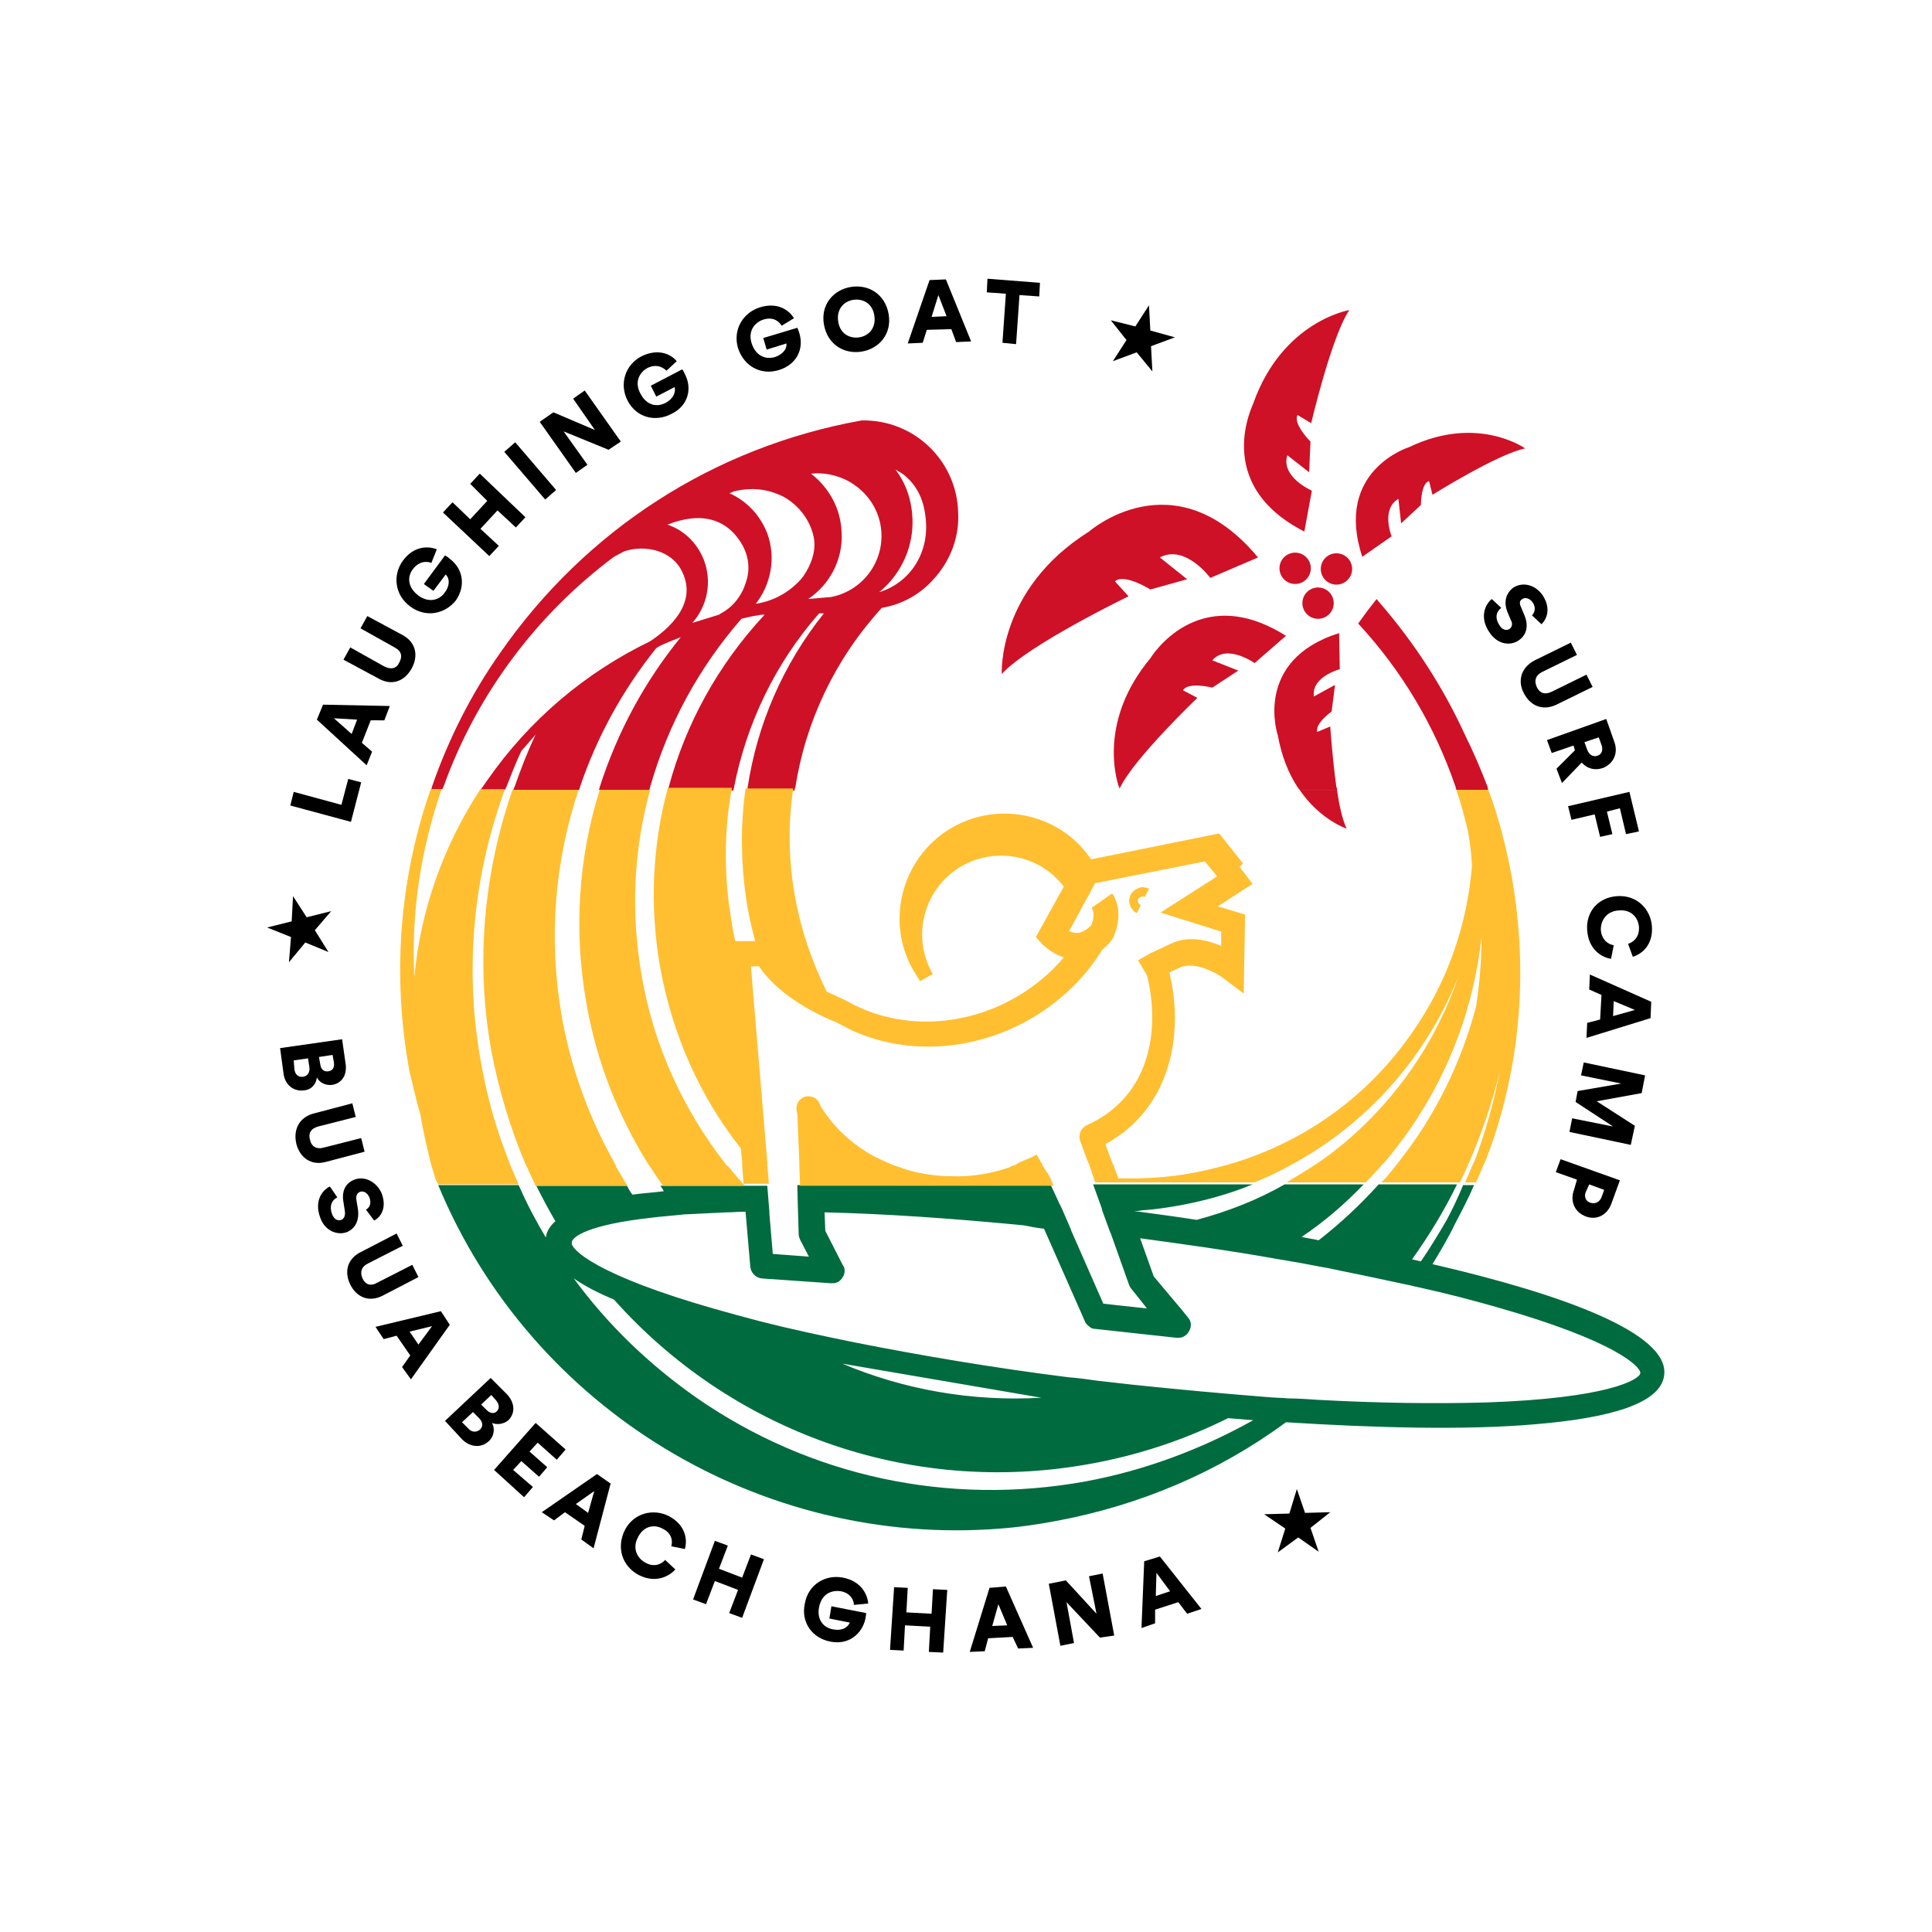 <?xml version="1.0" encoding="utf-8"?>
<!-- Generator: Adobe Illustrator 22.0.1, SVG Export Plug-In . SVG Version: 6.00 Build 0)  -->
<svg version="1.1" id="Layer_1" xmlns="http://www.w3.org/2000/svg" xmlns:xlink="http://www.w3.org/1999/xlink" x="0px" y="0px"
	 viewBox="0 0 283.5 283.5" style="enable-background:new 0 0 283.5 283.5;" xml:space="preserve">
<style type="text/css">
	.st0{display:none;fill:#A6A6A6;}
	.st1{fill:#FFBF31;}
	.st2{fill:#CE1126;}
	.st3{fill:#006B3F;}
</style>
<ellipse class="st0" cx="140.6" cy="142.6" rx="92.4" ry="92.2"/>
<g>
	<g>
		<path d="M50.7,156c0.3,1.8-0.6,3-2,3.2c-0.9,0.1-1.8-0.3-2.2-1.1c-0.1,0.9-0.7,1.8-1.9,1.9c-1.5,0.2-2.8-0.8-3-2.5l-0.5-3.7
			l9.1-1.3L50.7,156z M43.2,156.9c0.1,0.8,0.6,1.2,1.3,1.1c0.6-0.1,1-0.6,0.9-1.4l-0.2-1.3l-2.1,0.3L43.2,156.9z M47,156.2
			c0.1,0.7,0.5,1.1,1.2,1c0.6-0.1,0.9-0.5,0.8-1.3l-0.2-1.1l-2,0.3L47,156.2z"/>
		<path d="M46,163.4l5.7-1.5l0.5,2l-5.5,1.4c-1.1,0.3-1.5,1-1.2,2c0.2,0.9,0.9,1.4,2,1.1L53,167l0.5,2l-5.7,1.5
			c-2.2,0.6-3.8-0.7-4.3-2.6C43,165.9,43.8,164,46,163.4z"/>
		<path d="M53.7,177.5c0.4-0.2,0.9-0.8,0.5-1.8c-0.3-0.7-0.9-1-1.4-0.8c-0.4,0.2-0.6,0.5-0.5,1.2l0.2,1.2c0.3,1.8-0.4,3-1.6,3.5
			c-1.3,0.5-3.2-0.1-3.9-2.1c-0.9-2.4,0.2-4,1.4-4.6l1.1,1.6c-0.8,0.4-1.2,1.2-0.8,2.4c0.3,0.8,0.8,1.1,1.4,0.9
			c0.4-0.2,0.6-0.6,0.5-1.3l-0.2-1.3c-0.3-1.6,0.3-2.8,1.6-3.3c1.6-0.6,3.3,0.4,4,2c0.8,2.1-0.1,3.5-1.1,4L53.7,177.5z"/>
		<path d="M53,183.7l5.2-2.7l0.9,1.8l-5.1,2.6c-1,0.5-1.2,1.3-0.8,2.2s1.2,1.2,2.2,0.6l5.1-2.6l0.9,1.8l-5.2,2.7
			c-2.1,1.1-3.9,0.2-4.8-1.6S50.9,184.7,53,183.7z"/>
		<path d="M60.2,198.9l-2-2.9l-1.9,0.5l-1.2-1.8l9.6-2.3l1.3,2l-5.7,8l-1.3-1.8L60.2,198.9z M60.1,195.4l1.3,1.9l2-2.7L60.1,195.4z"
			/>
		<path d="M74.4,204.6c1.2,1.3,1.2,2.8,0.2,3.8c-0.7,0.6-1.7,0.7-2.4,0.4c0.4,0.7,0.4,1.9-0.5,2.7c-1.1,1-2.7,0.9-3.9-0.3l-2.5-2.7
			l6.7-6.3L74.4,204.6z M68.7,209.6c0.5,0.6,1.2,0.6,1.7,0.2c0.5-0.4,0.5-1.1-0.1-1.7l-0.9-0.9l-1.6,1.5L68.7,209.6z M71.4,206.9
			c0.5,0.5,1.1,0.6,1.5,0.2c0.4-0.4,0.4-1-0.1-1.6l-0.7-0.8l-1.5,1.4L71.4,206.9z"/>
		<path d="M72.5,215.7l6.1-6.9l4.4,3.9l-1.3,1.5l-2.8-2.5l-1.2,1.3l2.6,2.3l-1.2,1.4l-2.6-2.3l-1.2,1.3l2.9,2.5l-1.3,1.5L72.5,215.7
			z"/>
		<path d="M85.8,223.9l-2.9-2l-1.6,1.2l-1.8-1.2l8.1-5.6l2,1.4l-2.5,9.5l-1.8-1.3L85.8,223.9z M84.5,220.7l1.8,1.3l0.9-3.2
			L84.5,220.7z"/>
		<path d="M91.7,224.5c1.3-2.5,4.2-3.2,6.5-2c2.4,1.3,2.7,3.4,2.3,4.8l-2-0.4c0.2-0.6,0.2-1.9-1.3-2.6c-1.1-0.6-2.7-0.5-3.6,1.3
			c-0.8,1.5-0.2,3,1.1,3.7c1.4,0.8,2.5,0.1,2.9-0.4l1.5,1.4c-0.9,1-2.9,2.1-5.4,0.8C91.3,229.8,90.4,227.1,91.7,224.5z"/>
		<path d="M107,236.7l1.3-3.4l-3.4-1.3l-1.3,3.4l-1.9-0.7l3.2-8.6l1.9,0.7l-1.3,3.4l3.4,1.3l1.3-3.4l1.9,0.7l-3.2,8.6L107,236.7z"/>
		<path d="M118.1,235.3c0.5-2.8,3-4.3,5.6-3.8c2.6,0.5,3.6,2.4,3.7,3.8l-2.1,0.2c0-0.6-0.4-1.7-1.9-2c-1.3-0.2-2.8,0.3-3.2,2.3
			c-0.4,1.9,0.7,3.1,2.1,3.3c1,0.2,2-0.1,2.4-1l-3-0.6l0.3-1.8l5.1,1c0,0.3-0.1,0.6-0.1,0.8c-0.5,2.3-2.5,3.9-5.1,3.4
			C119.2,240.4,117.5,238.1,118.1,235.3z"/>
		<path d="M136.3,242.4l0.2-3.7l-3.7-0.2l-0.2,3.7l-2-0.1l0.6-9.2l2,0.1l-0.2,3.6l3.7,0.2l0.2-3.6l2.1,0.1l-0.6,9.2L136.3,242.4z"/>
		<path d="M148.6,240.2l-3.6,0.2l-0.5,1.9l-2.2,0.1l2.9-9.4l2.4-0.2l4,9l-2.2,0.1L148.6,240.2z M145.6,238.6l2.2-0.1l-1.3-3.1
			L145.6,238.6z"/>
		<path d="M161.4,240.3l-4.9-5.2l1.1,6l-2,0.4l-1.7-9.1l2.5-0.5l4.5,4.9l-1.1-5.5l2-0.4l1.7,9.1L161.4,240.3z"/>
		<path d="M172.9,235.1l-3.4,1.1l0,2l-2,0.7l0.4-9.8l2.3-0.7l6.1,7.7l-2.1,0.7L172.9,235.1z M169.6,234.2l2.1-0.7l-2-2.7
			L169.6,234.2z"/>
	</g>
	<g>
		<path class="st1" d="M109.1,174L109.1,174L109.1,174C109.1,174,109.1,174,109.1,174z"/>
		<path class="st2" d="M164.3,115.7c0-0.1,0.1-0.1,0.1-0.2h-0.2C164.2,115.6,164.3,115.7,164.3,115.7z"/>
		<g>
			<path class="st2" d="M191.4,78l1.1-6c0,0-4.6-2-3.6-5.2l3.2,2.5l0.2-4.5c0,0-2.6-2.6-1.9-3.9l2,1.2c0,0,3-12.8,5.6-16.6
				c0,0-9.8,1.6-14.1,13.7C184,59.2,177.7,71,191.4,78z"/>
			<path class="st2" d="M184.1,97.3l4.6-4c-13-8.2-19.9,3.3-19.9,3.3c-7.5,9-5.1,17.5-4.6,18.9h0.2c2.1-4.3,11.3-13.1,11.3-13.1
				l-2.1-1.1c0.7-1.3,4.3-0.4,4.3-0.4l3.8-2.5l-3.8-1.5C180,94.4,184.1,97.3,184.1,97.3z"/>
			<path class="st2" d="M163.6,85.3c1.4-1.2,5.2,1.2,5.2,1.2l5.4-1.5l-4-3.2c3.7-2,7.4,3,7.4,3l7-3C172.3,67,159.8,78,159.8,78
				C146.3,86.5,147,98.9,147,98.9c3.9-4.3,18.6-11.4,18.6-11.4L163.6,85.3z"/>
			<path class="st2" d="M204.2,78.7c0,0-1.6-4,1-5.5l0.4,3.6l2.9-2.7c0,0,0-3.2,1.2-3.5l0.5,2c0,0,9.6-6,13.6-6.8c0,0-7-5-17-0.2
				c0,0-11.1,3.4-6.9,16.1L204.2,78.7z"/>
			<path class="st2" d="M196.6,98.2l-0.1-5.3c-12.7,4-9,15-9,15c0.6,3.2,1.6,5.6,2.9,7.6c0.1,0.1,0.2,0.3,0.3,0.4h5.5
				c0-0.1,0-0.3-0.1-0.4c-0.6-4.3-0.9-8.9-0.9-8.9l-1.9,0.8c-0.4-1.2,2.1-3,2.1-3l0.5-3.9l-3.1,1.7
				C192.4,99.3,196.6,98.2,196.6,98.2z"/>
			
				<ellipse transform="matrix(0.84 -0.542 0.542 0.84 -13.956 119.689)" class="st2" cx="196.2" cy="83.5" rx="2.3" ry="2.3"/>
			
				<ellipse transform="matrix(0.84 -0.542 0.542 0.84 -14.837 116.37)" class="st2" cx="190.1" cy="83.4" rx="2.3" ry="2.3"/>
			
				<ellipse transform="matrix(0.84 -0.542 0.542 0.84 -17.097 119.042)" class="st2" cx="193.5" cy="88.5" rx="2.3" ry="2.3"/>
			<path class="st2" d="M215,107.9c-3.2-7-7.4-13.5-12.5-19.4l-0.5-0.6l-1.4,1.8l0,0l-1.3,1.8c6.3,6.8,11.2,14.9,14.3,24
				c0,0.1,0.1,0.3,0.1,0.4h4.7c-0.1-0.1-0.1-0.3-0.1-0.4C217.3,112.9,216.2,110.3,215,107.9z"/>
			<path class="st2" d="M126.4,61.7L126.4,61.7L126.4,61.7c-21.7,3.9-40.5,16.1-53,34.1c-4.3,6.1-7.6,12.7-10,19.6
				c0,0.1-0.1,0.3-0.1,0.4h1.6c0.1-0.1,0.1-0.3,0.2-0.4c4.8-13.4,13.6-25.2,25-33.7l1.5-0.8c3-1,7-0.2,8.5,3c2.3,4.7-2,8.4-4.7,10.2
				c-9.5,4.6-17.7,11.5-23.9,20.4c-0.2,0.3-0.5,0.7-0.7,1c-0.1,0.1-0.2,0.3-0.3,0.4h3.6c0.1-0.1,0.1-0.3,0.2-0.4
				c0.7-1.8,1.4-3.6,2.2-5.3c0.7-0.8,1.4-1.6,2.1-2.4c-1.2,2.5-2.2,5.1-3.1,7.7c-0.1,0.1-0.1,0.3-0.2,0.4H85c0-0.1,0.1-0.3,0.1-0.4
				c2.5-7.4,6.3-14.3,11.2-20.4l0.5-0.3c1-0.5,2.1-0.9,3.1-1.3c-5.3,6.5-9.3,13.9-11.9,22c0,0.1-0.1,0.3-0.1,0.4h7.4
				c0-0.1,0.1-0.3,0.1-0.4c2.6-9.2,7.2-17.6,13.4-24.7c0.8-0.2,1.6-0.4,2.4-0.5c0.3-0.1,0.7-0.1,1-0.1c-6.8,7.3-11.6,16-14.1,25.4
				c0,0.1-0.1,0.3-0.1,0.4h9.6c0-0.1,0.1-0.3,0.1-0.4c1.8-9.3,6-18.2,12.5-25.6l0.7,0c-6,7.5-9.8,16.3-11.2,25.6
				c0,0.1-0.1,0.3-0.1,0.4h7c0-0.1,0-0.3,0.1-0.4c1.5-9.7,5.8-18.8,12.6-26.3l0.1-0.1c2.9-0.5,5.5-1.9,7.5-4.1
				c2.5-2.7,3.9-6.2,3.7-9.9C140.4,67.5,134,61.5,126.4,61.7z M109.4,85.6c-0.6,1.9-1.9,3.5-3.6,4.4l-0.3,0.2v0
				c-1.3,0.4-2.6,0.8-3.9,1.2c2.2-2.5,2.9-6,1.7-9.2c-0.9-2.3-2.6-4.1-4.8-5c-0.2-0.1-0.4-0.2-0.6-0.2c5-2,8.9-0.9,11.1,3.1
				C109.9,81.8,110.1,83.7,109.4,85.6z M110.9,88.6c2.2-2.8,3-6.7,1.7-10.3c-1-2.6-2.9-4.7-5.5-5.9c0,0-0.1,0-0.1,0
				c0.2-0.1,0.5-0.2,0.7-0.3c3.3-0.8,5.7,0,7.3,0.8c2.3,1.3,3.9,3.5,4.4,5.9c0.4,1.9-0.3,4.1-1.7,6C116,86.8,113.6,88.2,110.9,88.6z
				 M122,87.6l-3.4,0.3c3.1-2.1,5.1-5.7,4.9-9.7c-0.1-3.6-1.9-6.7-4.5-8.7c1.9-0.2,3.8,0.2,5.5,1.1c2.5,1.4,4.2,3.7,4.7,6.4
				C130.1,81.9,126.9,86.6,122,87.6z M129,86.9c0.5-0.4,0.9-0.8,1.3-1.2c2.4-2.6,3.7-5.9,3.6-9.5c-0.1-2.7-0.9-5.2-2.5-7.3
				c0.3,0.2,0.7,0.4,1,0.6c1.9,1.4,3.1,3.5,3.4,6.3C136.5,81,133.6,85.5,129,86.9z"/>
		</g>
		<path class="st3" d="M146.8,224.3c2.7-0.2,5.4-0.6,8.1-1.1c12.4-2.3,23.9-7.2,33.8-14.5c12.8,0.8,26.1,1.2,36.5,0.3
			c10.9-0.9,18.5-3,19-7.2c0.8-6.2-15-11.9-34-16.3c0,0,0,0,0,0c1.1-1.8,2.4-4,3.3-5.9c1-1.9,2-3.8,2.8-5.7h-1.6
			c-0.7,1.7-1.5,3.4-2.4,5.1c-1.1,1.9-2.5,4.2-3.8,6.1c0,0,0,0,0,0v0c-0.4-0.1-0.8-0.2-1.3-0.3v0c2.5-3.5,4.7-7.1,6.6-11h-11.5
			c-2.7,3-5.6,5.7-8.8,8.2c-0.8-0.2-1.7-0.3-2.5-0.5v0c3.3-2.2,6.3-4.8,9.1-7.7h-11.6c-4,2.3-8.4,4-12.9,5.2
			c-3.2-0.5-6.3-0.9-9.2-1.3c0.4,0,0.8,0,1.2-0.1c1.8-0.1,3.6-0.4,5.4-0.7c3.8-0.7,7.4-1.7,10.8-3.1h-23.4l1.2,3.3l0.2,0.7l1.1,3
			l0.1,0.2l2.7,7.6c0.1,0.2,0.2,0.4,0.3,0.5l1.6,2l0.7,0.9l-3.7-0.4l-2.7-0.3l-4.7-10.7l-0.1-0.3l-1.3-3l-0.4-0.8v0l-1.2-2.6h-37.2
			l0,0.2l0.1,3.7v0l0,0c0,0,0,0,0,0c0,0,0,0,0,0l0.1,3.3c0,0.3,0.1,0.5,0.2,0.8l0,0c0,0,0,0,0,0l1.3,2.5l-5.3-0.4l-0.5-5.9v0l0-0.3
			l-0.3-3.7l0-0.1h-3.7l0,0.1c0,0,0,0,0-0.1h-12c0.2,0.3,0.4,0.5,0.5,0.8c-1.6,0.2-3.2,0.3-4.6,0.5c-0.3-0.4-0.6-0.9-0.8-1.3H78.7
			c0.9,1.8,1.8,3.5,2.8,5.2v0c-0.8,0.7-1.3,1.5-1.4,2.4c-1.5-2.5-2.8-5-4-7.7H64.3C78,206.9,111.7,227.1,146.8,224.3z M159.2,217.4
			c-20,3.6-40.3-0.7-57-12.3c-7-4.9-13.1-10.8-18-17.5c1.6,1.1,3.5,2.1,5.9,3.1v0l0,0c16.9,19,43,29,69.9,24.1
			c7.2-1.3,14-3.6,20.2-6.7c1.2,0.1,2.5,0.2,3.7,0.3C176.2,212.7,167.9,215.8,159.2,217.4z M123.6,200.1l29.2,5
			C142.6,205.7,132.6,203.9,123.6,200.1z M95.5,178.7c1.5-0.2,3.1-0.3,4.9-0.5c1.9-0.1,3.9-0.2,6.2-0.3c0.9,0,1.9-0.1,2.8-0.1
			l0.7,8.1c0.1,0.9,0.8,1.6,1.7,1.7l10.1,0.7c0.1,0,0.2,0,0.3,0c0.6,0,1.1-0.3,1.4-0.8c0.3-0.4,0.4-0.9,0.3-1.4c0,0,0,0,0,0
			c0-0.1-0.1-0.3-0.2-0.4l-2.4-4.7l-0.2-0.4l-0.1-2.7c8.9,0.2,18.8,0.9,29.2,1.9l0,0c1,0.2,2,0.4,3,0.5l5.3,12l0.7,1.6
			c0.1,0.3,0.4,0.6,0.7,0.8c0.2,0.2,0.5,0.3,0.8,0.3l11.9,1.3c0.1,0,0.2,0,0.4,0c0.6,0,1.2-0.4,1.5-1c0.4-0.7,0.3-1.5-0.2-2l-0.8-1
			l-1.6-1.9l-2.6-3.1l-2-5.6c6.6,0.9,13.1,1.8,19.3,2.9c1,0.2,1.9,0.3,2.9,0.5c1.9,0.3,3.7,0.7,5.5,1c0.5,0.1,0.9,0.2,1.4,0.3
			c3,0.6,5.8,1.2,8.6,1.8c0.5,0.1,0.9,0.2,1.4,0.3v0c0.6,0.1,1.2,0.3,1.8,0.4c4.1,0.9,7.9,1.9,11.4,2.9c17.6,5,21.2,8.8,21.1,9.7
			c-0.1,0.9-4.6,3.7-22.8,4.3c-7.3,0.2-15.6,0.1-24.7-0.4c-1.4-0.1-2.8-0.2-4.2-0.2c-1-0.1-2.1-0.1-3.1-0.2
			c-6.3-0.5-12.9-1.1-19.6-1.8c-1.8-0.2-3.5-0.4-5.3-0.6c-1.4-0.2-2.8-0.4-4.2-0.5c-11.1-1.4-21.7-3.2-31.3-5.1
			c-4.9-1-9.6-2-13.9-3.1c-2.3-0.6-4.5-1.2-6.6-1.8c-17.6-5-21.2-8.8-21.1-9.7C83.8,181.5,86.4,179.7,95.5,178.7z"/>
		<g>
			<path class="st1" d="M90.2,170.7c-3.6-6.4-6.3-13.5-7.7-21.2c-2.1-11.7-1.1-23.1,2.4-33.6h-9.7c-4.1,11.9-5.5,25-3.1,38.3
				c1.1,5.8,2.8,11.4,5,16.6c0.1,0.1,0.1,0.3,0.2,0.4c0.4,0.9,0.9,1.9,1.3,2.8h13.5c-0.6-0.9-1.1-1.8-1.7-2.8
				C90.4,171,90.3,170.9,90.2,170.7z"/>
			<path class="st1" d="M74.8,170.7c-1.9-4.7-3.3-9.6-4.2-14.7c-2.5-13.6-1.2-27.4,3.5-40.2h-3.6c-5.5,8.4-8.8,17.8-9.7,27.6
				c-0.5-9.6,1-18.9,4-27.6h-1.6c-4.6,13.2-5.7,27.4-3.1,41.5c0.1,0.2,0.6,2.8,1.6,6.3c0.5,3,1.1,5.4,1.5,7c0,0.2,0.1,0.3,0.1,0.4
				c0.3,1,0.5,1.6,0.5,1.7c0.1,0.4,0.3,0.7,0.5,1.1h11.8c-0.4-0.9-0.8-1.9-1.2-2.8C74.9,171,74.8,170.9,74.8,170.7z"/>
			<path class="st1" d="M106.4,170.7c-6-7.7-10.4-17-12.2-27.3c-1.7-9.5-1.2-18.8,1.2-27.5h-7.4c-3.1,9.9-3.9,20.7-1.9,31.6
				c1.5,8.5,4.7,16.4,9,23.3c0.1,0.1,0.2,0.3,0.3,0.4c0.6,0.9,1.2,1.9,1.9,2.8h12c-0.8-0.9-1.6-1.8-2.4-2.8
				C106.6,171,106.5,170.9,106.4,170.7z"/>
			<path class="st1" d="M167.5,131.6c0.2-0.1,0.4,0,0.5,0l0.6-1.2c-0.5-0.2-1-0.3-1.5-0.1c-0.5,0.2-0.9,0.5-1.2,1
				c-0.2,0.5-0.3,1-0.1,1.5c0.2,0.5,0.5,0.9,1,1.2l0.6-1.2c-0.2-0.1-0.3-0.2-0.4-0.4c-0.1-0.2,0-0.4,0-0.5
				C167.2,131.8,167.3,131.6,167.5,131.6z"/>
			<path class="st2" d="M197.6,121.6c-0.6-1.3-1.1-3.4-1.4-5.7h-5.5C193.7,120.3,197.6,121.6,197.6,121.6z"/>
			<path class="st1" d="M153.1,171.2l-0.1-0.2l0,0l-0.1-0.2l-0.8-1.4c-0.4,0.3-0.9,0.5-1.4,0.7c-0.2,0.1-0.5,0.2-0.7,0.3
				c-0.3,0.1-0.5,0.2-0.8,0.4c0,0-0.1,0-0.1,0.1c-0.3,0.1-0.7,0.2-1,0.4c-2.6,0.9-5.5,1.4-8.3,1.3c-1.8,0-3.6-0.2-5.4-0.6
				c-0.8-0.2-1.6-0.4-2.3-0.7c-0.4-0.1-0.8-0.3-1.2-0.4c-0.9-0.4-1.8-0.8-2.6-1.2c-3.3-1.8-6-4.3-7.9-7.4c0,0,0,0,0-0.1
				c-0.1-0.2-0.2-0.4-0.3-0.6l-0.1-0.1c-0.1-0.1-0.2-0.2-0.3-0.3c-0.6-0.4-1.5-0.5-2.1,0c-0.7,0.5-0.9,1.4-0.6,2.2l0.3,7.4l0,0.4
				l0.1,2.8h37.2l-0.6-1.4L153.1,171.2z"/>
			<path class="st1" d="M221.8,128.5c-0.8-4.3-1.9-8.6-3.4-12.6h-4.7c0.7,2,1.2,4,1.7,6c0.3,1.7,0.5,3.4,0.6,5.1
				c-0.7,8.7-3.6,17.1-8.7,24.4c-6.4,9.3-15.5,15.9-26.1,19.2c-0.5,0.1-0.9,0.3-1.4,0.4c-1.5,0.4-3.1,0.8-4.7,1.1
				c-3.7,0.7-7.3,0.9-11,0.8l-0.7-1.9l-0.2-0.4l-1-2.7c9.5-5.2,11.6-15.9,9.4-25.2l1.7-0.8c2.2-0.8,5.3,0.9,6.3,1.7l2.9,2.2
				l0.2-11.6l-4-1.2l5.1-3.3l-1.9-2.5l0.5-0.5l-3.5-4.4l-18.8,3.8c-4.7-7-14.3-8.8-21.3-4.1c-3.4,2.3-5.7,5.8-6.5,9.8
				s0,8.1,2.3,11.5l0.3,0.5c0,0.1,0.1,0.2,0.1,0.2l1.9-1.1l-0.1-0.1c-3.1-5.5-1.2-12.5,4.3-15.7c5.1-2.9,11.5-1.6,15,3l-4.1,7.4
				l0.9,1c0.2,0.2,1.4,1.4,3.2,2c-7.9,9.3-21.6,12.3-32,6.3c-0.1,0-0.2-0.1-0.2-0.1c-0.6-0.3-1.6-0.7-2.6-1.2
				c-2.1-4.3-3.7-8.8-4.6-13.7c-1-5.4-1.1-10.8-0.3-16.1h-7c-0.8,5.7-0.7,11.6,0.3,17.5c0.3,1.7,0.7,3.3,1.1,4.9l-2.9,0
				c-0.2-0.8-0.4-1.7-0.5-2.6c-1.2-6.7-1.2-13.4,0-19.9H98c-2.3,8.5-2.7,17.6-1.1,26.5c1.8,9.8,5.8,18.8,11.8,26.4l0,0l0.2,2l0,0.4
				l0.2,2.8h3.7l0-0.4v0l-0.2-2.3l0-0.4l-2.1-25l0,0l-0.3-3.8l1.2,0c0.5,0.8,1.1,1.5,1.8,2.2l0,0c3.3,3.4,8.4,5.6,9.5,6
				c0.8,0.4,1.5,0.8,2.3,1.2c11.7,5.3,26.2,1.5,34.6-8.8c0.8-1,1.5-2,2.2-3.1c0.4-0.3,0.8-0.7,1.2-1.2l0.3-0.4
				c0.2-0.4,1.8-3.8-0.1-6.6l-3,2.1c0.5,0.8,0.2,2-0.1,2.6c-0.7,0.7-1.4,1.1-2.1,1.1c-0.4,0-0.8-0.1-1.1-0.3l3.8-7l16.1-3.2l1.8,2.2
				l-8.3,5.3l8.9,2.8l0,2.1c-1.9-0.8-4.5-1.5-7-0.5l-3.2,1.5l-0.1,0c0,0-0.1,0-0.1,0.1l-1.8,1l1.3,2.2c0,0.1,0.1,0.2,0.1,0.4
				c1.8,7.7,0.4,17.4-8.9,21.6c-0.9,0.4-1.3,1.4-1,2.3l1.1,3l0.2,0.4l0.5,1.5v0l0.4,1.2h23.4c2-0.8,4-1.8,5.8-2.8
				c0.2-0.1,0.5-0.3,0.7-0.4c10.7-6.1,18.9-15.7,23.4-27c-1.6,4.7-3.9,9.3-6.8,13.5c-3.7,5.3-8.2,9.9-13.3,13.5
				c-0.2,0.1-0.4,0.3-0.6,0.4c-1.5,1-3,1.9-4.5,2.8h11.6c0.9-0.9,1.7-1.8,2.6-2.8c0.1-0.1,0.3-0.3,0.4-0.4c1.2-1.5,2.4-3,3.5-4.6
				c5.9-8.5,9.4-18.2,10.5-28.2c0,3.5-0.3,6.9-0.8,10.2c-2.2,8.3-6,16-11.2,22.6c-0.1,0.1-0.2,0.3-0.3,0.4c-0.8,1-1.5,1.9-2.4,2.8
				h11.5c0.5-0.9,0.9-1.8,1.3-2.8c0.1-0.1,0.1-0.3,0.2-0.4c1.8-4.2,3.3-8.6,4.4-13.1c-0.9,4.5-2.1,8.9-3.7,13.1
				c-0.1,0.1-0.1,0.3-0.2,0.4c-0.4,0.9-0.8,1.9-1.2,2.8h1.6c0.4-0.9,0.8-1.9,1.2-2.8c0.1-0.1,0.1-0.3,0.2-0.4
				C223,157.4,224.4,142.9,221.8,128.5z"/>
		</g>
	</g>
	<g>
		<path d="M51.5,120.6l-8.9-2.4l0.5-2l7,1.9l1-3.8l1.9,0.5L51.5,120.6z"/>
		<path d="M54.4,105.7l-1.3,3.3l1.5,1.3l-0.8,2l-7.3-6.7l0.9-2.2l9.8,0.2l-0.8,2.1L54.4,105.7z M51.6,107.7l0.8-2.1l-3.4-0.2
			L51.6,107.7z"/>
		<path d="M55.6,99.6l-5.2-2.8l1-1.8l5,2.8c1,0.5,1.8,0.3,2.2-0.6c0.5-0.9,0.3-1.7-0.7-2.2l-5-2.8l1-1.8l5.2,2.8
			c2,1.1,2.3,3.1,1.3,4.9S57.6,100.7,55.6,99.6z"/>
		<path d="M60.2,89c-2.3-1.7-2.6-4.6-1.1-6.7c1.6-2.2,3.7-2.2,5-1.7l-0.8,2c-0.5-0.2-1.7-0.4-2.7,0.9c-0.8,1-0.9,2.6,0.8,3.9
			c1.5,1.1,3.1,0.7,3.9-0.5c0.6-0.8,0.8-1.9,0.1-2.6l-1.8,2.4l-1.4-1l3.1-4.2c0.2,0.1,0.5,0.3,0.7,0.5c1.9,1.4,2.4,3.9,0.9,6.1
			C65.3,90.1,62.5,90.7,60.2,89z"/>
		<path d="M75.7,77.4L73,74.9l-2.5,2.7l2.7,2.5l-1.4,1.5L65,75.2l1.4-1.5l2.6,2.5l2.5-2.7L69,71l1.4-1.5l6.7,6.4L75.7,77.4z"/>
		<path d="M80,73.3l-6-7l1.6-1.4l6,7L80,73.3z"/>
		<path d="M89.3,66l-6.6-2.7l3.5,4.9l-1.7,1.2l-5.3-7.5l2-1.4l6.1,2.6l-3.2-4.6l1.7-1.2l5.3,7.5L89.3,66z"/>
		<path d="M92.1,58.8c-1.3-2.5-0.3-5.3,2-6.5c2.4-1.2,4.3-0.4,5.2,0.7l-1.5,1.4c-0.4-0.4-1.4-1.1-2.8-0.4c-1.1,0.6-2,2-1,3.8
			c0.9,1.7,2.4,2,3.7,1.3c0.9-0.5,1.5-1.3,1.3-2.3l-2.7,1.4l-0.8-1.6l4.6-2.4c0.2,0.2,0.3,0.5,0.4,0.7c1.1,2.1,0.5,4.6-1.9,5.8
			C96.2,62,93.4,61.3,92.1,58.8z"/>
		<path d="M108.3,51.1c-0.8-2.7,0.7-5.2,3.2-6c2.6-0.8,4.3,0.4,5,1.6l-1.8,1.1c-0.3-0.5-1.1-1.4-2.7-0.9c-1.2,0.4-2.3,1.6-1.7,3.5
			c0.6,1.8,2,2.4,3.4,2c0.9-0.3,1.8-1,1.7-2l-2.9,0.9l-0.5-1.7l5-1.5c0.1,0.2,0.2,0.5,0.3,0.8c0.7,2.3-0.4,4.6-3,5.4
			C111.7,55.1,109.2,53.8,108.3,51.1z"/>
		<path d="M124.9,42.1c2.6-0.4,5,1.1,5.5,4c0.5,2.9-1.4,5.1-4,5.5c-2.6,0.4-5-1.1-5.5-4C120.4,44.7,122.3,42.5,124.9,42.1z
			 M126.1,49.5c1.3-0.2,2.5-1.3,2.2-3.2s-1.8-2.5-3.1-2.3c-1.3,0.2-2.5,1.3-2.2,3.2C123.3,49.1,124.8,49.7,126.1,49.5z"/>
		<path d="M139.6,48.3l-3.6,0.1l-0.6,1.9l-2.2,0.1l3.2-9.3l2.4-0.1l3.7,9.1l-2.2,0.1L139.6,48.3z M136.7,46.5l2.2-0.1l-1.2-3.1
			L136.7,46.5z"/>
		<path d="M149.6,43.3l-0.5,7.2l-2-0.2l0.5-7.2l-2.8-0.2l0.1-2l7.7,0.6l-0.1,2L149.6,43.3z"/>
	</g>
	<polygon points="172.4,49.5 168.9,50.8 169.1,54.5 166.8,51.7 163.3,53 165.3,49.9 163,47 166.6,47.9 168.6,44.8 168.8,48.5 	"/>
	<polygon points="39.2,136.1 42.8,135.2 43,131.5 45,134.6 48.6,133.7 46.2,136.5 48.2,139.7 44.8,138.3 42.4,141.2 42.7,137.5 	"/>
	<polygon points="190.3,218.5 191.5,222 195.2,221.9 192.3,224.2 193.5,227.7 190.5,225.6 187.5,227.8 188.6,224.3 185.5,222.2 
		189.2,222.1 	"/>
	<g>
		<path d="M224.8,90.3c0.3-0.3,0.7-1,0.1-1.9c-0.4-0.6-1.1-0.8-1.5-0.5c-0.4,0.2-0.5,0.6-0.2,1.2l0.5,1.2c0.7,1.7,0.2,3-0.9,3.7
			c-1.2,0.8-3.1,0.6-4.3-1.3c-1.4-2.1-0.6-4,0.4-4.8l1.4,1.3c-0.7,0.5-1,1.4-0.3,2.5c0.4,0.7,1,0.9,1.5,0.6c0.4-0.3,0.5-0.8,0.2-1.3
			l-0.5-1.2c-0.6-1.5-0.2-2.8,0.9-3.6c1.5-0.9,3.3-0.3,4.3,1.2c1.2,1.9,0.6,3.4-0.2,4.2L224.8,90.3z"/>
		<path d="M225.2,96.9l5.3-2.6l0.9,1.8l-5.1,2.5c-1,0.5-1.2,1.3-0.8,2.2c0.4,0.9,1.2,1.2,2.2,0.7l5.1-2.5l0.9,1.8l-5.3,2.6
			c-2.1,1-3.9,0.1-4.8-1.7C222.7,100,223.1,98,225.2,96.9z"/>
		<path d="M231.1,110.1l-0.2-0.7l-3.2,1.1l-0.7-1.9l8.7-3.1l1.2,3.4c0.6,1.7-0.2,3.2-1.7,3.8c-1.2,0.4-2.3,0.1-3.1-0.8l-2.9,3
			l-0.8-2.1L231.1,110.1z M232.9,110c0.3,0.8,0.9,1.1,1.5,0.9c0.6-0.2,0.9-0.8,0.6-1.6l-0.4-1.1l-2.1,0.7L232.9,110z"/>
		<path d="M230.1,118.3l9-2.1l1.4,5.8l-1.9,0.4l-0.9-3.8l-1.9,0.5l0.8,3.3l-1.8,0.4l-0.8-3.3l-3.4,0.8L230.1,118.3z"/>
		<path d="M237.3,131.5c2.9-0.2,4.9,1.9,5.1,4.4c0.2,2.8-1.5,4.1-2.8,4.5l-0.7-1.9c0.6-0.2,1.7-0.8,1.6-2.5c-0.1-1.2-1-2.6-3-2.4
			c-1.7,0.1-2.6,1.4-2.6,2.8c0.1,1.6,1.2,2.2,1.9,2.3l-0.4,2c-1.3-0.2-3.3-1.3-3.5-4.2C232.7,133.9,234.4,131.7,237.3,131.5z"/>
		<path d="M234.8,149.6l0.2-3.6l-1.8-0.8l0.1-2.2l9,4l-0.1,2.4l-9.4,2.9l0.1-2.2L234.8,149.6z M236.8,146.9l-0.1,2.2l3.2-0.9
			L236.8,146.9z"/>
		<path d="M230.7,164.1l6,1.2l-5.5-3.6l0.3-1.6l6.4-1.1l-5.9-1.2l0.4-1.9l9,1.9l-0.5,2.6l-6.6,1.2l5.6,3.6l-0.6,2.8l-9-1.9
			L230.7,164.1z"/>
		<path d="M231.4,173.1l-3.1-1.1l0.7-1.9l8.7,3.1l-1.2,3.3c-0.6,1.8-2.2,2.6-3.8,2c-1.6-0.6-2.4-2.2-1.7-4L231.4,173.1z
			 M232.7,174.9c-0.3,0.7,0,1.4,0.7,1.6c0.7,0.2,1.3-0.1,1.6-0.8l0.4-1.1l-2.2-0.8L232.7,174.9z"/>
	</g>
</g>
</svg>
